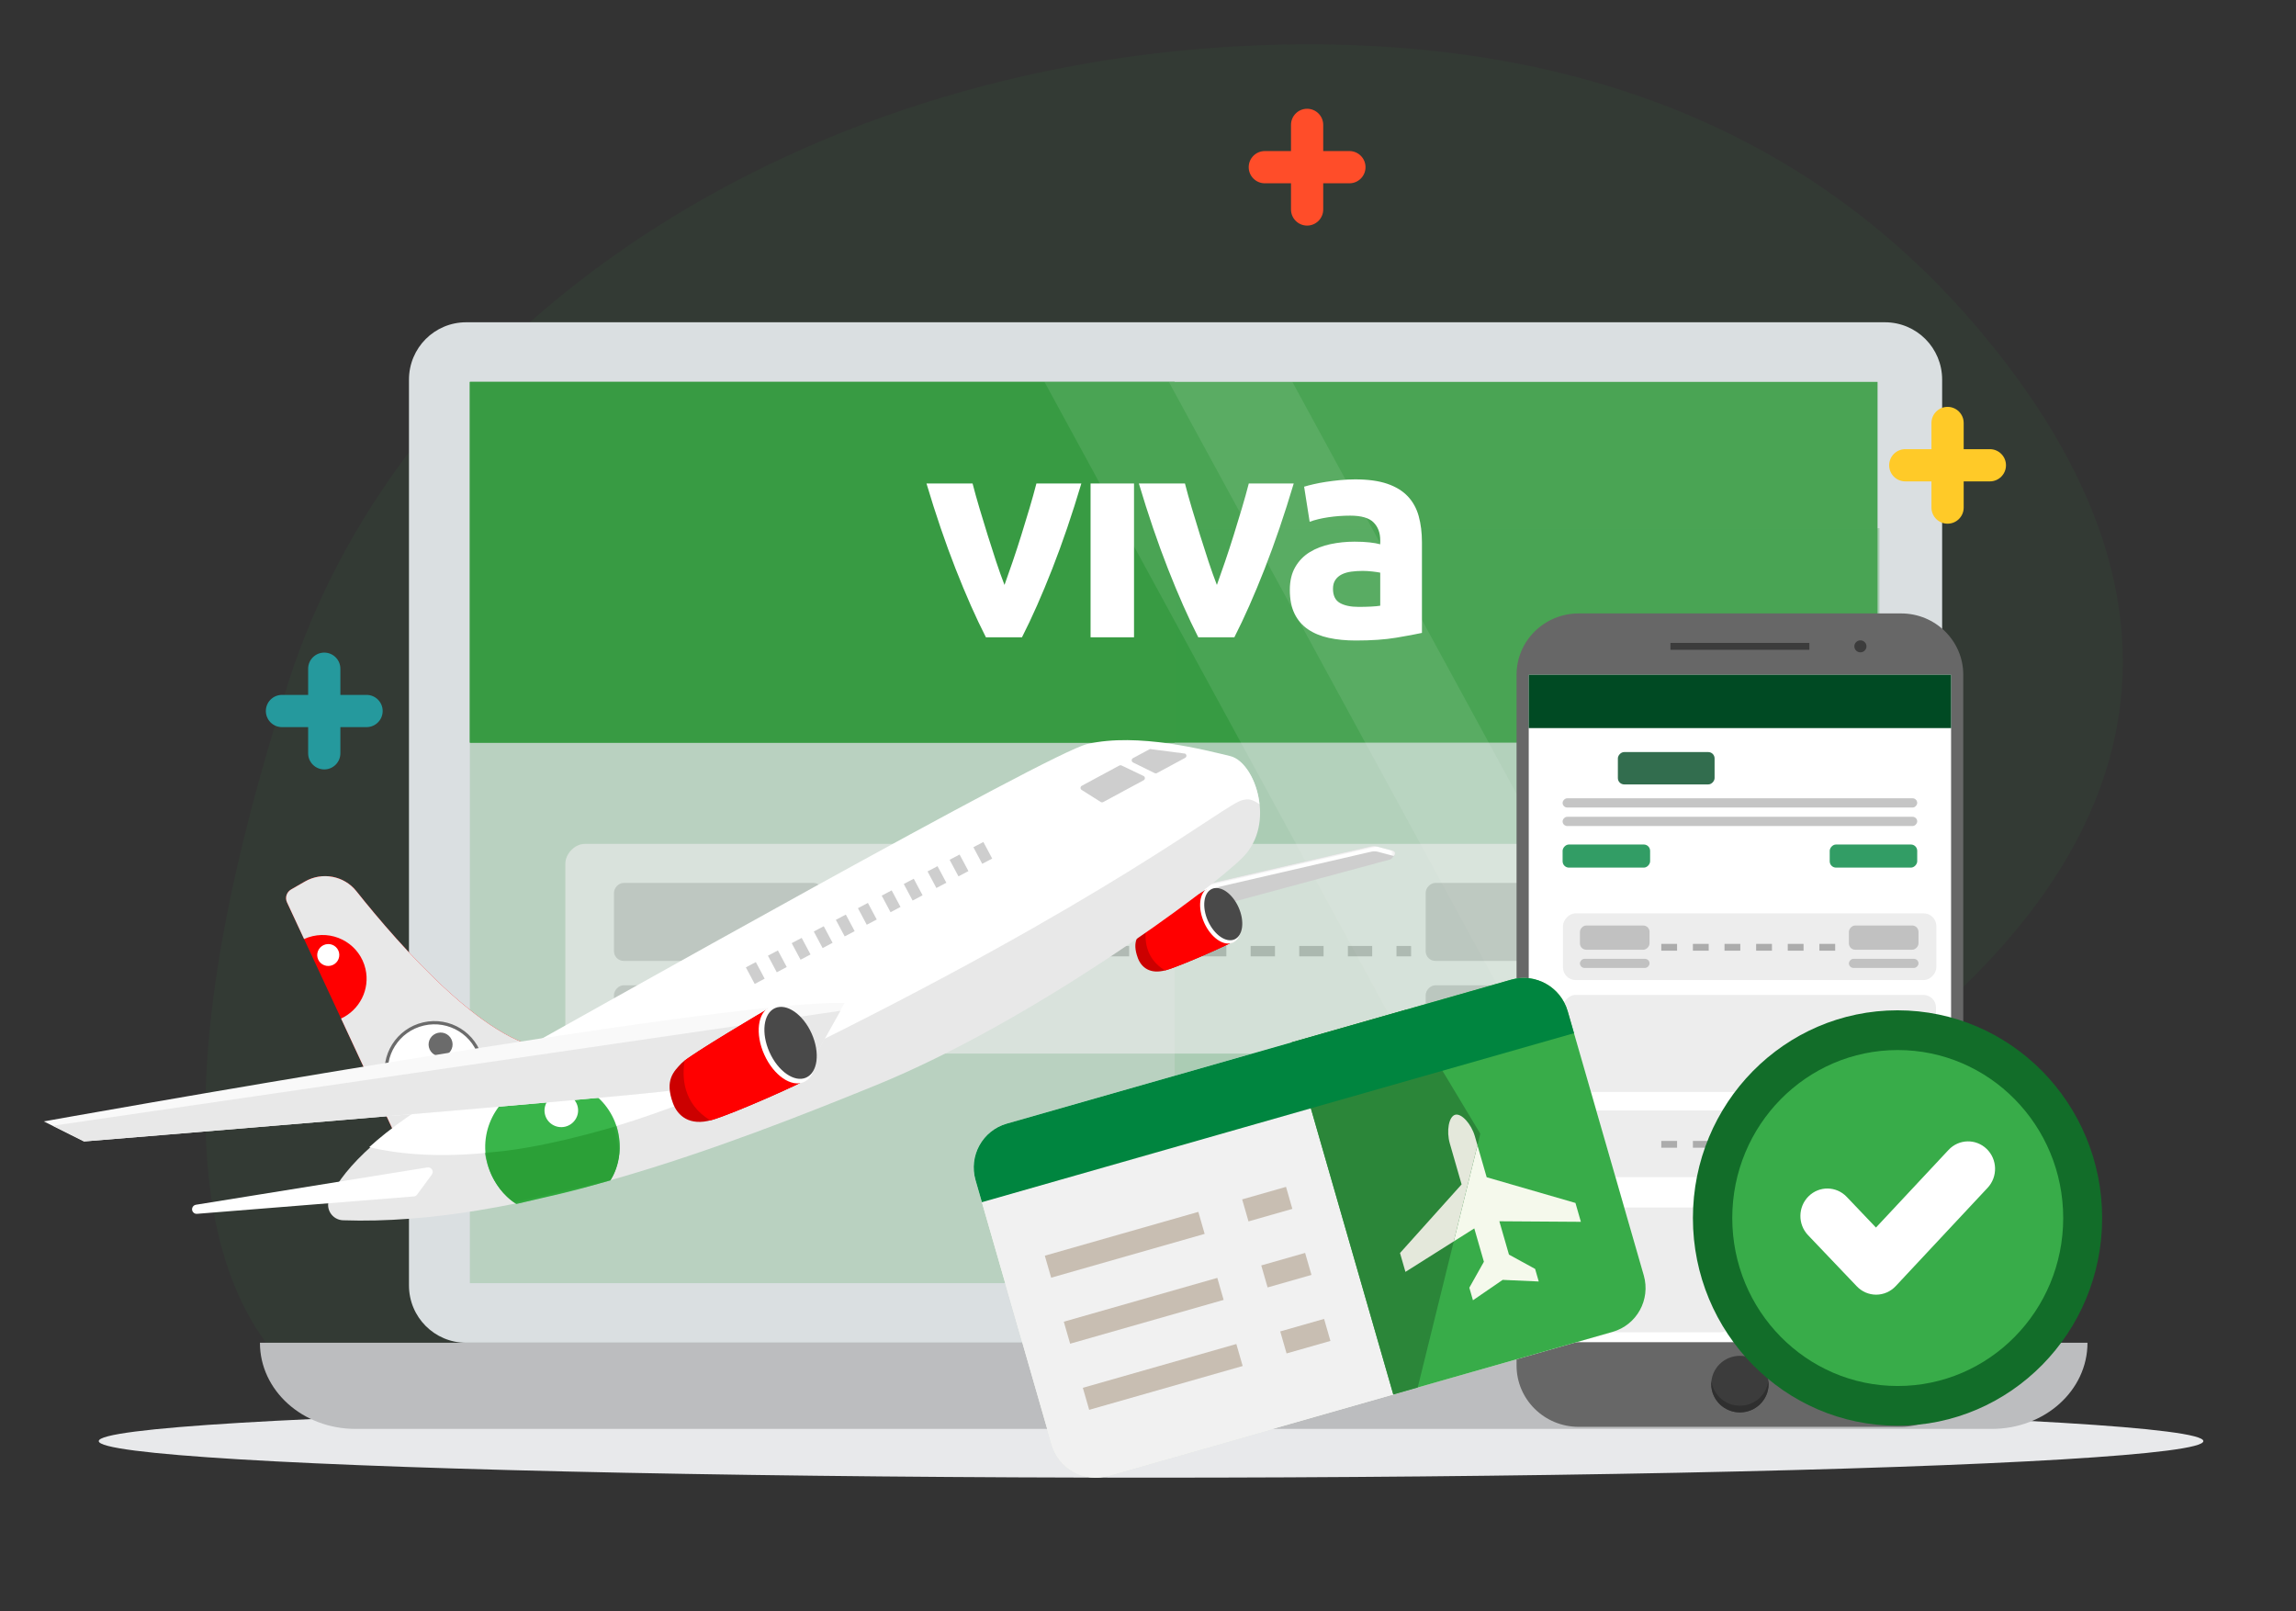 <?xml version="1.0" encoding="UTF-8"?>
<svg width="570px" height="400px" viewBox="0 0 570 400" version="1.1" xmlns="http://www.w3.org/2000/svg" xmlns:xlink="http://www.w3.org/1999/xlink">
    <rect x="0" y="0" width="570" height="400" fill="#333333" stroke="none"/>
    <title>Check-in_header</title>
    <defs>
        <rect id="path-1" x="0" y="0" width="570" height="400"></rect>
        <polygon id="path-3" points="0 0 78.61 0 78.61 7.095 0 7.095"></polygon>
        <polygon id="path-5" points="0 0 33.476 0 33.476 14.191 0 14.191"></polygon>
    </defs>
    <g id="Page-1" stroke="none" stroke-width="1" fill="none" fill-rule="evenodd">
        <g id="Artboard" transform="translate(-5564, -3732)">
            <g id="Check-in_header" transform="translate(5564, 3732)">
                <mask id="mask-2" fill="white">
                    <use xlink:href="#path-1"></use>
                </mask>
                <g id="Mask"></g>
                <g id="Group-99" mask="url(#mask-2)">
                    <g transform="translate(1.008, 11)">
                        <path d="M70.674,158.147 C99.704,67.823 199.484,2.73 316.713,0.08 C378.739,-1.307 443.937,14.966 491.368,72.112 C576.236,174.168 486.133,244.813 423.314,278.369 C393.015,294.642 365.572,314.07 342.094,336.398 C313.858,363.016 268.171,354.816 212.174,349.518 C183.938,346.869 152.846,349.518 120.802,348.13 C18.642,343.841 51.479,218.195 70.674,158.147 L70.674,158.147 Z" id="Path" fill="#38AC49" fill-rule="nonzero" opacity="0.059"></path>
                        <g id="Group-98" stroke-width="1" fill="none" fill-rule="evenodd" transform="translate(0, 69)">
                            <g id="Group-8" transform="translate(23.507, 268.66)" fill="#E8E9EB">
                                <ellipse id="Oval-Copy-2" cx="261.243" cy="9.076" rx="261.243" ry="9.076"></ellipse>
                            </g>
                            <g id="laptop" transform="translate(63.522, 0)" fill-rule="nonzero">
                                <path d="M51.215,0 L403.408,0 C411.283,0 417.623,6.358 417.623,14.257 L417.623,239.069 C417.623,246.967 411.283,253.325 403.408,253.325 L51.215,253.325 C43.34,253.325 37,246.967 37,239.069 L37,14.257 C37,6.358 43.34,0 51.215,0 Z" id="Path" fill="#DADFE1"></path>
                                <polygon id="Path" fill="#389B43" opacity="0.205" points="52.123 14.801 227.089 14.801 227.089 238.525 52.123 238.525"></polygon>
                                <polygon id="Path" fill="#389B43" points="52.123 14.801 401.583 14.801 401.583 104.354 52.123 104.354"></polygon>
                                <polygon id="Path" fill="#389B43" points="52.123 14.801 227.089 14.801 227.089 104.354 52.123 104.354"></polygon>
                                <polygon id="Path-Copy" fill="#389B43" opacity="0.284" points="227.089 51.106 402.056 51.106 402.056 238.684 227.089 238.684"></polygon>
                                <path d="M0,253.325 C0,265.173 10.597,274.71 23.759,274.71 L429.946,274.71 C443.109,274.71 453.705,265.173 453.705,253.325 L0,253.325 Z" id="Path" fill="#BCBDBF"></path>
                                <path d="M196.69,253.325 C196.69,257.603 199.909,261.047 201.697,261.047 L254.075,261.047 C255.862,261.047 258.29,257.603 258.29,253.325 L196.69,253.325 Z" id="Path" fill="#7C7E7F"></path>
                                <g id="Group" opacity="0.765" transform="translate(194.773, 14.801)" fill="#FFFFFF">
                                    <polygon id="Path" opacity="0.118" points="30.865 0 152.684 223.725 206.811 223.725 206.811 0"></polygon>
                                    <polygon id="Path" opacity="0.118" points="0 0 121.819 223.725 183.355 223.725 61.535 0"></polygon>
                                </g>
                            </g>
                            <g id="Group-52-Copy-2" opacity="0.611" transform="translate(139.346, 129.489)">
                                <rect id="Rectangle" fill="#EDEDED" transform="translate(139.37, 26.019) scale(1, -1) translate(-139.37, -26.019) " x="0" y="0" width="278.739" height="52.038" rx="4.826"></rect>
                                <path d="M73.606,26.624 C87.654,26.624 110.187,26.624 141.204,26.624 C172.222,26.624 195.14,26.624 209.959,26.624" id="Path-13" stroke="#494949" stroke-width="2.585" opacity="0.398" stroke-dasharray="6.033"></path>
                                <rect id="Rectangle" fill="#B7B7B7" opacity="0.804" transform="translate(38.01, 19.363) scale(1, -1) translate(-38.01, -19.363) " x="12.067" y="9.681" width="51.887" height="19.363" rx="2.413"></rect>
                                <rect id="Rectangle-Copy-19" fill="#B7B7B7" opacity="0.804" transform="translate(239.523, 19.363) scale(1, -1) translate(-239.523, -19.363) " x="213.579" y="9.681" width="51.887" height="19.363" rx="2.413"></rect>
                                <rect id="Rectangle-Copy-18" fill="#B7B7B7" opacity="0.804" transform="translate(38.01, 38.726) scale(1, -1) translate(-38.01, -38.726) " x="12.067" y="35.095" width="51.887" height="7.261" rx="2.413"></rect>
                                <rect id="Rectangle-Copy-20" fill="#B7B7B7" opacity="0.804" transform="translate(239.523, 38.726) scale(1, -1) translate(-239.523, -38.726) " x="213.579" y="35.095" width="51.887" height="7.261" rx="2.413"></rect>
                            </g>
                            <g id="Group-9" transform="translate(375.489, 72.277)">
                                <path d="M95.478,201.916 L15.422,201.916 C6.904,201.916 0,195.1 0,186.693 L0,15.222 C0,6.815 6.904,0 15.422,0 L95.478,0 C103.995,0 110.899,6.815 110.899,15.222 L110.899,186.693 C110.899,195.1 103.995,201.916 95.478,201.916" id="Fill-28" fill="#676767"></path>
                                <polygon id="Fill-29" fill="#FFFFFF" points="3.024 180.907 107.876 180.907 107.876 15.222 3.024 15.222"></polygon>
                                <polygon id="Fill-29" fill="#004A23" points="3.024 28.463 107.876 28.463 107.876 15.222 3.024 15.222"></polygon>
                                <g id="Group-52-Copy-2" transform="translate(11.433, 34.417)" opacity="0.804">
                                    <rect id="Rectangle" fill="#004A23" transform="translate(25.724, 4.015) scale(1, -1) translate(-25.724, -4.015) " x="13.72" y="0" width="24.009" height="8.031" rx="1.57"></rect>
                                    <rect id="Rectangle-Copy-50" fill="#00853F" transform="translate(10.861, 25.813) scale(1, -1) translate(-10.861, -25.813) " x="0" y="22.945" width="21.723" height="5.736" rx="1.57"></rect>
                                    <rect id="Rectangle-Copy-51" fill="#00853F" transform="translate(77.172, 25.813) scale(1, -1) translate(-77.172, -25.813) " x="66.311" y="22.945" width="21.723" height="5.736" rx="1.57"></rect>
                                    <rect id="Rectangle-Copy-18" fill="#B7B7B7" transform="translate(44.017, 12.62) scale(1, -1) translate(-44.017, -12.62) " x="0" y="11.472" width="88.034" height="2.294" rx="1.147"></rect>
                                    <rect id="Rectangle-Copy-49" fill="#B7B7B7" transform="translate(44.017, 17.209) scale(1, -1) translate(-44.017, -17.209) " x="0" y="16.061" width="88.034" height="2.294" rx="1.147"></rect>
                                </g>
                                <g id="Group-52-Copy-7" transform="translate(11.521, 74.458)">
                                    <rect id="Rectangle" fill="#EDEDED" transform="translate(46.346, 8.275) scale(1, -1) translate(-46.346, -8.275) " x="0" y="0" width="92.692" height="16.55" rx="3.14"></rect>
                                    <path d="M24.406,8.413 C29.1,8.413 36.629,8.413 46.993,8.413 C57.357,8.413 65.015,8.413 69.967,8.413" id="Path-13" stroke="#494949" stroke-width="1.682" opacity="0.398" stroke-dasharray="3.925"></path>
                                    <rect id="Rectangle" fill="#B7B7B7" opacity="0.804" transform="translate(12.854, 6.018) scale(1, -1) translate(-12.854, -6.018) " x="4.213" y="3.009" width="17.282" height="6.018" rx="1.57"></rect>
                                    <rect id="Rectangle-Copy-19" fill="#B7B7B7" opacity="0.804" transform="translate(79.624, 6.018) scale(1, -1) translate(-79.624, -6.018) " x="70.983" y="3.009" width="17.282" height="6.018" rx="1.57"></rect>
                                    <rect id="Rectangle-Copy-18" fill="#B7B7B7" opacity="0.804" transform="translate(12.854, 12.413) scale(1, -1) translate(-12.854, -12.413) " x="4.213" y="11.284" width="17.282" height="2.257" rx="1.128"></rect>
                                    <rect id="Rectangle-Copy-20" fill="#B7B7B7" opacity="0.804" transform="translate(79.624, 12.413) scale(1, -1) translate(-79.624, -12.413) " x="70.983" y="11.284" width="17.282" height="2.257" rx="1.128"></rect>
                                </g>
                                <g id="Group-52-Copy-8" transform="translate(11.521, 94.695)">
                                    <rect id="Rectangle" fill="#EDEDED" transform="translate(46.346, 36.956) scale(1, -1) translate(-46.346, -36.956) " x="0" y="28.681" width="92.692" height="16.55" rx="3.14"></rect>
                                    <rect id="Rectangle-Copy-52" fill="#EDEDED" transform="translate(21.151, 68.261) scale(1, -1) translate(-21.151, -68.261) " x="0" y="52.773" width="42.302" height="30.976" rx="3.14"></rect>
                                    <rect id="Rectangle-Copy-53" fill="#EDEDED" transform="translate(69.741, 68.261) scale(1, -1) translate(-69.741, -68.261) " x="46.875" y="52.773" width="45.732" height="30.976" rx="3.14"></rect>
                                    <rect id="Rectangle-Copy-54" fill="#EDEDED" transform="translate(46.303, 12.046) scale(1, -1) translate(-46.303, -12.046) " x="0" y="0" width="92.607" height="24.092" rx="3.14"></rect>
                                    <path d="M24.406,37.095 C29.1,37.095 36.629,37.095 46.993,37.095 C57.357,37.095 65.015,37.095 69.967,37.095" id="Path-13" stroke="#494949" stroke-width="1.682" opacity="0.398" stroke-dasharray="3.925"></path>
                                    <rect id="Rectangle-Copy-19" fill="#B7B7B7" opacity="0.804" transform="translate(79.624, 34.7) scale(1, -1) translate(-79.624, -34.7) " x="70.983" y="31.69" width="17.282" height="6.018" rx="1.57"></rect>
                                    <rect id="Rectangle-Copy-20" fill="#B7B7B7" opacity="0.804" transform="translate(79.624, 41.094) scale(1, -1) translate(-79.624, -41.094) " x="70.983" y="39.966" width="17.282" height="2.257" rx="1.128"></rect>
                                </g>
                                <polygon id="Fill-30" fill="#3C3C3C" points="38.204 9.022 72.696 9.022 72.696 7.319 38.204 7.319"></polygon>
                                <path d="M86.871,8.17 C86.871,8.991 86.198,9.657 85.365,9.657 C84.533,9.657 83.86,8.991 83.86,8.17 C83.86,7.349 84.533,6.683 85.365,6.683 C86.198,6.683 86.871,7.349 86.871,8.17" id="Fill-31" fill="#3C3C3C"></path>
                                <path d="M62.563,191.31 C62.563,195.187 59.378,198.331 55.45,198.331 C51.521,198.331 48.336,195.187 48.336,191.31 C48.336,187.432 51.521,184.288 55.45,184.288 C59.378,184.288 62.563,187.432 62.563,191.31" id="Fill-32" fill="#3C3C3C"></path>
                                <path d="M55.45,196.673 C51.805,196.673 48.803,193.969 48.387,190.481 C48.355,190.753 48.336,191.029 48.336,191.31 C48.336,195.187 51.521,198.331 55.45,198.331 C59.378,198.331 62.563,195.187 62.563,191.31 C62.563,191.029 62.545,190.753 62.511,190.481 C62.096,193.969 59.094,196.673 55.45,196.673" id="Fill-33" fill="#2F2F2F"></path>
                            </g>
                            <g id="passport-(1)" transform="translate(324.126, 224.777) rotate(59) translate(-324.126, -224.777) translate(262.847, 141.795)" fill-rule="nonzero">
                                <path d="M114.123,17.967 C120.192,19.585 123.794,25.792 122.168,31.831 L88.305,157.572 C86.679,163.61 80.44,167.194 74.371,165.576 L8.435,147.997 C2.366,146.379 -1.236,140.172 0.391,134.133 L34.253,8.393 C35.879,2.354 42.118,-1.23 48.187,0.389 L114.123,17.967 Z" id="Path" fill="#F5F9EC"></path>
                                <path d="M63.093,34.648 L27.182,34.648 L0.391,134.134 C-1.236,140.172 2.367,146.379 8.436,147.997 L74.372,165.575 C80.44,167.193 86.679,163.61 88.305,157.571 L109.086,80.409 L63.093,34.648 Z" id="Path" fill="#F1F1F1"></path>
                                <path d="M114.123,17.967 C120.192,19.585 123.794,25.792 122.168,31.831 L107.445,86.501 L19.531,63.063 L34.254,8.393 C35.88,2.354 42.119,-1.229 48.188,0.389 L114.123,17.967 Z" id="Path" fill="#38AC49"></path>
                                <g id="Group" transform="translate(33.358, 82.776)" fill="#C8BEB2">
                                    <polygon id="Rectangle" transform="translate(7.9, 41.735) rotate(104.999) translate(-7.9, -41.735) " points="-11.919 38.867 27.711 38.917 27.718 44.603 -11.912 44.553"></polygon>
                                    <polygon id="Rectangle" transform="translate(17.471, 6.208) rotate(104.999) translate(-17.471, -6.208) " points="11.806 3.358 23.128 3.372 23.136 9.058 11.813 9.044"></polygon>
                                    <polygon id="Rectangle" transform="translate(33.966, 10.587) rotate(104.999) translate(-33.966, -10.587) " points="28.301 7.736 39.623 7.751 39.631 13.437 28.308 13.423"></polygon>
                                    <polygon id="Rectangle" transform="translate(50.435, 14.988) rotate(104.999) translate(-50.435, -14.988) " points="44.77 12.137 56.093 12.152 56.1 17.838 44.778 17.824"></polygon>
                                    <polygon id="Rectangle" transform="translate(24.372, 46.134) rotate(104.999) translate(-24.372, -46.134) " points="4.553 43.265 44.183 43.316 44.19 49.002 4.56 48.952"></polygon>
                                    <polygon id="Rectangle" transform="translate(40.876, 50.535) rotate(104.999) translate(-40.876, -50.535) " points="21.058 47.667 60.688 47.717 60.695 53.404 21.065 53.353"></polygon>
                                </g>
                                <path d="M94.694,24.506 L89.984,23.251 L73.162,38.855 C68.753,37.68 63.808,36.362 62.958,36.135 C59.819,35.298 56.258,36.023 55.837,37.585 C55.417,39.147 58.136,41.546 61.276,42.383 C62.125,42.609 67.071,43.928 71.479,45.103 L78.206,66.986 L82.915,68.242 L82.468,48.033 C85.562,48.858 88.72,49.7 90.79,50.251 L94.447,56.667 L97.586,57.504 L97.047,48.571 L102.003,41.103 L98.864,40.266 L92.473,44.003 C90.403,43.452 87.246,42.61 84.151,41.785 L94.694,24.506 Z" id="Path" fill="#F5F9EC"></path>
                                <polygon id="Path" fill="#2B8639" points="19.531 63.063 107.446 86.5 109.086 80.41 63.093 34.648 27.183 34.648"></polygon>
                                <path d="M62.958,36.135 C59.818,35.298 56.257,36.023 55.838,37.585 C55.417,39.147 58.135,41.546 61.277,42.383 C62.125,42.61 67.071,43.929 71.479,45.104 L78.206,66.987 L82.915,68.242 L82.603,54.06 L65.183,36.728 C64.078,36.434 63.257,36.215 62.958,36.135 Z" id="Path" fill="#E4E8DB"></path>
                                <path d="M53.683,1.853 L13.931,149.462 L8.436,147.997 C2.367,146.379 -1.235,140.172 0.391,134.134 L34.254,8.393 C35.88,2.354 42.119,-1.23 48.188,0.389 L53.683,1.853 Z" id="Path" fill="#00853F"></path>
                            </g>
                            <g id="Group-77" transform="translate(176.704, 161.13) rotate(-13) translate(-176.704, -161.13) translate(5.768, 116.014)">
                                <path d="M276.141,51.445 L336.193,51.445 C336.761,51.445 337.321,51.584 337.822,51.849 L341.527,53.805 C341.949,54.027 341.994,54.61 341.612,54.894 L340.689,55.581 C340.583,55.66 340.455,55.705 340.322,55.71 L263.264,58.54 L276.141,51.445 Z" id="Fill-1" fill="#CECECE" fill-rule="nonzero"></path>
                                <g id="Fill-3-Clipped" transform="translate(263.263, 51.445)">
                                    <mask id="mask-4" fill="white">
                                        <use xlink:href="#path-3"></use>
                                    </mask>
                                    <g id="path-1"></g>
                                    <path d="M11.226,1.325 L72.863,1.325 C73.446,1.325 74.021,1.468 74.536,1.739 L78.11,3.627 L78.349,3.449 C78.731,3.164 78.686,2.582 78.264,2.359 L74.559,0.403 C74.057,0.139 73.498,0 72.93,0 L12.877,0 L0,7.095 L0.808,7.065 L11.226,1.325 Z" id="Fill-3" fill="#FFFFFF" fill-rule="nonzero" mask="url(#mask-4)"></path>
                                </g>
                                <path d="M273.764,65.456 C274.076,67.866 275.742,70.172 279.894,69.962 C284.047,69.751 298.099,66.973 298.441,66.611 C298.784,66.25 294.269,52.716 294.269,52.716 C294.269,52.716 278.564,57.643 276.887,58.76 C275.211,59.877 273.188,61.012 273.764,65.456" id="Fill-6" fill="#CC0000" fill-rule="nonzero"></path>
                                <path d="M294.269,52.716 C294.269,52.716 280.981,56.884 277.547,58.422 C276.425,61.115 275.427,65.862 279.621,69.966 C279.713,69.963 279.8,69.967 279.894,69.962 C284.047,69.751 298.099,66.973 298.441,66.611 C298.783,66.25 294.269,52.716 294.269,52.716" id="Fill-8" fill="#FF0000" fill-rule="nonzero"></path>
                                <path d="M300.617,58.883 C301.409,62.913 300.073,66.562 297.631,67.035 C295.19,67.507 292.568,64.624 291.775,60.594 C290.982,56.564 292.319,52.914 294.76,52.442 C297.202,51.969 299.824,54.853 300.617,58.883" id="Fill-10" fill="#FFFFFF" fill-rule="nonzero"></path>
                                <path d="M300.957,58.817 C301.689,62.537 300.455,65.906 298.201,66.342 C295.947,66.778 293.527,64.116 292.795,60.397 C292.063,56.677 293.297,53.308 295.551,52.872 C297.805,52.436 300.224,55.097 300.957,58.817" id="Fill-12" fill="#494949" fill-rule="nonzero"></path>
                                <path d="M84.928,69.968 L71.055,4.467 C70.789,3.212 71.532,1.963 72.767,1.587 L76.535,0.438 C81.266,-1.004 86.352,1.211 88.468,5.648 C95.651,20.707 112.554,52.594 127.817,54.756 L84.928,69.968 Z" id="Fill-14" fill="#FF0000" fill-rule="nonzero"></path>
                                <path d="M127.816,54.756 C112.554,52.594 95.651,20.707 88.468,5.648 C86.352,1.211 81.265,-1.004 76.535,0.438 L72.768,1.586 C71.531,1.963 70.789,3.212 71.054,4.468 L73.137,14.299 C73.853,14.154 74.595,14.077 75.354,14.077 C81.413,14.077 86.324,18.948 86.324,24.956 C86.324,30.185 82.605,34.55 77.648,35.596 L84.928,69.968 L127.816,54.756 Z" id="Fill-16" fill="#E8E8E8" fill-rule="nonzero"></path>
                                <path d="M78.097,16.797 C76.582,16.797 75.354,18.014 75.354,19.517 C75.354,21.019 76.582,22.236 78.097,22.236 C79.611,22.236 80.839,21.019 80.839,19.517 C80.839,18.014 79.611,16.797 78.097,16.797" id="Fill-18" fill="#FFFFFF" fill-rule="nonzero"></path>
                                <path d="M109.216,53.337 C109.216,59.868 103.878,65.163 97.293,65.163 C90.708,65.163 85.37,59.868 85.37,53.337 C85.37,46.806 90.708,41.512 97.293,41.512 C103.878,41.512 109.216,46.806 109.216,53.337" id="Fill-20" fill="#FFFFFF" fill-rule="nonzero"></path>
                                <path d="M109.216,53.337 C109.216,59.868 103.878,65.163 97.293,65.163 C90.708,65.163 85.37,59.868 85.37,53.337 C85.37,46.806 90.708,41.512 97.293,41.512 C103.878,41.512 109.216,46.806 109.216,53.337 Z" id="Stroke-22" stroke="#6B6B6B" stroke-width="0.806"></path>
                                <path d="M103.255,47.425 C103.255,49.057 101.92,50.381 100.274,50.381 C98.627,50.381 97.293,49.057 97.293,47.425 C97.293,45.792 98.627,44.468 100.274,44.468 C101.92,44.468 103.255,45.792 103.255,47.425" id="Fill-24" fill="#6B6B6B" fill-rule="nonzero"></path>
                                <path d="M66.862,84.504 C64.242,83.802 63.148,80.702 64.765,78.543 C68.46,73.608 78.03,65.58 102.756,58.402 C141.864,47.05 263.945,11.101 273.495,11.101 C286.372,11.101 301.634,19.142 307.357,21.98 C313.08,24.818 314.693,40.66 304.825,46.929 C294.957,53.199 244.403,74.958 203.387,81.58 C163.781,87.975 108.611,95.693 66.862,84.504" id="Fill-26" fill="#E8E8E8" fill-rule="nonzero"></path>
                                <path d="M182.875,69.998 C270.63,49.658 303.331,33.121 307.83,33.103 C309.503,33.096 310.156,33.354 311.774,35.029 C312.524,29.165 310.603,23.362 307.353,21.75 C301.63,18.912 286.368,10.871 273.491,10.871 C263.941,10.871 141.86,46.82 102.752,58.173 C91.327,61.489 83.144,64.986 77.276,68.277 C91.052,75.156 122.529,83.985 182.875,69.998" id="Fill-28" fill="#FFFFFF" fill-rule="nonzero"></path>
                                <path d="M86.223,82.421 L90.878,78.419 C91.651,77.755 91.225,76.496 90.205,76.428 L32.146,72.531 C31.151,72.464 30.552,73.602 31.174,74.373 L31.174,74.373 C31.354,74.597 31.613,74.745 31.9,74.787 L85.303,82.686 C85.634,82.735 85.97,82.638 86.223,82.421" id="Fill-30" fill="#FFFFFF" fill-rule="nonzero"></path>
                                <path d="M138.309,78.407 C138.309,82.81 136.576,86.811 133.75,89.776 C133.75,89.776 125.92,90.233 121.139,90.233 L109.693,90.233 C106.857,87.265 104.924,82.819 104.924,78.407 C104.924,69.264 112.397,61.852 121.616,61.852 C130.835,61.852 138.309,69.264 138.309,78.407" id="Fill-32" fill="#39B54A" fill-rule="nonzero"></path>
                                <path d="M129.963,70.129 C129.963,72.415 128.094,74.268 125.789,74.268 C123.485,74.268 121.616,72.415 121.616,70.129 C121.616,67.844 123.485,65.991 125.789,65.991 C128.094,65.991 129.963,67.844 129.963,70.129" id="Fill-34" fill="#FFFFFF" fill-rule="nonzero"></path>
                                <g id="Fill-36-Clipped" transform="translate(104.864, 76.042)">
                                    <mask id="mask-6" fill="white">
                                        <use xlink:href="#path-5"></use>
                                    </mask>
                                    <g id="path-3"></g>
                                    <path d="M28.886,13.734 C28.886,13.734 33.921,9.46 33.444,0.943 C33.444,0.943 12.937,2.412 0.06,0 C0.06,0 -0.894,8.514 4.829,14.19 C4.829,14.19 20.989,14.224 28.886,13.734" id="Fill-36" fill="#2BA037" fill-rule="nonzero" mask="url(#mask-6)"></path>
                                </g>
                                <path d="M200.309,59.96 L198.23,62.25 L191.725,69.42 C191.725,69.42 173.124,73.677 152.14,71.312 C131.155,68.947 8.585,50.972 8.585,50.972 L0,43.877 C0,43.877 172.171,52.391 200.309,59.96" id="Fill-39" fill="#F9F9F9" fill-rule="nonzero"></path>
                                <path d="M1.947,45.429 L8.655,50.972 C8.655,50.972 131.225,68.947 152.209,71.312 C173.194,73.677 191.794,69.42 191.794,69.42 L198.3,62.251 L198.879,61.613 L1.947,45.429 Z" id="Fill-41" fill="#E8E8E8" fill-rule="nonzero"></path>
                                <path d="M153.207,74.633 C153.638,77.95 155.93,81.126 161.646,80.836 C167.362,80.545 186.706,76.721 187.177,76.224 C187.648,75.726 181.433,57.096 181.433,57.096 C181.433,57.096 159.816,63.878 157.507,65.416 C155.199,66.954 152.414,68.516 153.207,74.633" id="Fill-43" fill="#CC0000" fill-rule="nonzero"></path>
                                <path d="M181.433,57.096 C181.433,57.096 163.142,62.834 158.414,64.951 C156.871,68.658 155.497,75.192 161.27,80.841 C161.397,80.838 161.516,80.842 161.646,80.836 C167.362,80.545 186.706,76.721 187.177,76.224 C187.648,75.726 181.433,57.096 181.433,57.096" id="Fill-45" fill="#FF0000" fill-rule="nonzero"></path>
                                <path d="M190.171,65.585 C191.262,71.132 189.423,76.156 186.062,76.807 C182.701,77.457 179.092,73.488 178,67.941 C176.909,62.393 178.748,57.369 182.109,56.719 C185.47,56.068 189.08,60.038 190.171,65.585" id="Fill-47" fill="#FFFFFF" fill-rule="nonzero"></path>
                                <path d="M190.639,65.494 C191.646,70.615 189.948,75.252 186.846,75.853 C183.744,76.453 180.412,72.789 179.404,67.669 C178.397,62.549 180.096,57.911 183.197,57.31 C186.3,56.71 189.632,60.374 190.639,65.494" id="Fill-49" fill="#494949" fill-rule="nonzero"></path>
                                <polygon id="Fill-51" fill="#CECECE" fill-rule="nonzero" points="182.34 49.609 179.635 50.325 178.423 45.822 181.128 45.106"></polygon>
                                <polygon id="Fill-53" fill="#CECECE" fill-rule="nonzero" points="188.331 48.023 185.625 48.739 184.414 44.236 187.119 43.52"></polygon>
                                <polygon id="Fill-55" fill="#CECECE" fill-rule="nonzero" points="194.782 46.315 192.077 47.031 190.865 42.528 193.57 41.812"></polygon>
                                <polygon id="Fill-57" fill="#CECECE" fill-rule="nonzero" points="200.772 44.729 198.067 45.445 196.855 40.942 199.56 40.226"></polygon>
                                <polygon id="Fill-59" fill="#CECECE" fill-rule="nonzero" points="206.762 43.143 204.057 43.859 202.845 39.356 205.55 38.64"></polygon>
                                <polygon id="Fill-61" fill="#CECECE" fill-rule="nonzero" points="212.753 41.557 210.047 42.273 208.836 37.77 211.541 37.054"></polygon>
                                <polygon id="Fill-63" fill="#CECECE" fill-rule="nonzero" points="219.204 39.849 216.499 40.565 215.287 36.062 217.992 35.346"></polygon>
                                <polygon id="Fill-65" fill="#CECECE" fill-rule="nonzero" points="225.194 38.263 222.489 38.98 221.277 34.477 223.982 33.76"></polygon>
                                <polygon id="Fill-67" fill="#CECECE" fill-rule="nonzero" points="231.645 36.556 228.94 37.272 227.728 32.769 230.433 32.052"></polygon>
                                <polygon id="Fill-69" fill="#CECECE" fill-rule="nonzero" points="237.635 34.97 234.93 35.686 233.718 31.183 236.424 30.467"></polygon>
                                <polygon id="Fill-71" fill="#CECECE" fill-rule="nonzero" points="244.086 33.262 241.381 33.978 240.169 29.475 242.875 28.759"></polygon>
                                <path d="M269.827,20.663 L280.031,17.863 C280.218,17.812 280.418,17.853 280.57,17.973 L285.301,21.738 C285.686,22.044 285.559,22.653 285.084,22.783 L274.096,25.798 C273.884,25.856 273.657,25.796 273.503,25.641 L269.557,21.661 C269.234,21.335 269.383,20.785 269.827,20.663" id="Fill-73" fill="#CECECE" fill-rule="nonzero"></path>
                                <path d="M283.518,17.886 L288.161,21.675 C288.313,21.799 288.516,21.842 288.706,21.79 L296.378,19.685 C296.845,19.556 296.978,18.96 296.606,18.649 L288.77,15.737 C288.618,15.609 288.411,15.564 288.219,15.617 L283.74,16.845 C283.269,16.975 283.14,17.578 283.518,17.886" id="Fill-75" fill="#CECECE" fill-rule="nonzero"></path>
                            </g>
                            <g id="Group-56" transform="translate(419.27, 170.798)" fill-rule="nonzero">
                                <path d="M101.594,51.563 C101.594,80.039 78.852,103.124 50.798,103.124 C22.743,103.124 0,80.039 0,51.563 C0,23.085 22.743,0 50.798,0 C78.852,0 101.594,23.085 101.594,51.563 Z" id="Path" fill="#126D29"></path>
                                <path d="M91.929,51.563 C91.929,74.591 73.537,93.26 50.85,93.26 C28.162,93.26 9.77,74.591 9.77,51.563 C9.77,28.533 28.162,9.864 50.85,9.864 C73.537,9.864 91.929,28.533 91.929,51.563 Z" id="Path-Copy-6" fill="#38AC49"></path>
                                <path d="M45.492,70.589 C43.681,70.589 41.948,69.842 40.687,68.518 L28.576,55.809 C26,53.106 26.064,48.787 28.718,46.165 C31.37,43.541 35.609,43.605 38.185,46.31 L45.445,53.928 L63.467,34.652 C66.018,31.923 70.256,31.818 72.934,34.416 C75.614,37.013 75.717,41.329 73.166,44.058 L50.34,68.472 C49.084,69.815 47.346,70.58 45.523,70.589 C45.513,70.589 45.503,70.589 45.492,70.589 L45.492,70.589 Z" id="Path" fill="#FFFFFF"></path>
                            </g>
                        </g>
                        <g id="logo_Viva_blanco-(1)" stroke-width="1" fill="none" fill-rule="evenodd" transform="translate(229, 108)">
                            <path d="M106.42,0 C109.606,0 112.26,0.363 114.384,1.089 C116.508,1.815 118.209,2.856 119.488,4.21 C120.767,5.566 121.672,7.212 122.203,9.147 C122.734,11.083 123,13.237 123,15.608 L123,38.112 C121.455,38.452 119.307,38.851 116.556,39.31 C113.805,39.77 110.474,40 106.564,40 C104.103,40 101.87,39.782 99.867,39.346 C97.864,38.911 96.139,38.198 94.69,37.205 C93.243,36.214 92.132,34.918 91.361,33.321 C90.588,31.724 90.202,29.764 90.202,27.441 C90.202,25.216 90.647,23.328 91.541,21.779 C92.434,20.23 93.628,18.996 95.125,18.076 C96.621,17.157 98.335,16.492 100.266,16.08 C102.196,15.669 104.199,15.463 106.275,15.463 C107.674,15.463 108.918,15.524 110.004,15.644 C111.09,15.766 111.97,15.923 112.646,16.116 L112.646,15.1 C112.646,13.261 112.091,11.785 110.981,10.671 C109.87,9.559 107.94,9.002 105.189,9.002 C103.354,9.002 101.544,9.136 99.759,9.401 C97.972,9.668 96.428,10.043 95.125,10.526 L93.75,1.815 C94.376,1.622 95.161,1.415 96.103,1.198 C97.044,0.98 98.069,0.787 99.18,0.617 C100.289,0.448 101.46,0.303 102.691,0.181 C103.922,0.061 105.164,0 106.42,0 Z M11.44,1.016 C11.924,2.904 12.494,4.949 13.149,7.151 C13.803,9.353 14.482,11.579 15.185,13.829 C15.888,16.08 16.59,18.27 17.294,20.399 C17.998,22.529 18.689,24.464 19.367,26.207 C19.997,24.464 20.675,22.529 21.401,20.399 C22.128,18.27 22.843,16.08 23.545,13.829 C24.248,11.579 24.927,9.353 25.58,7.151 C26.235,4.949 26.804,2.904 27.289,1.016 L38.446,1.016 C36.169,8.664 33.761,15.729 31.22,22.214 C28.679,28.7 26.173,34.362 23.705,39.202 L14.752,39.202 C12.281,34.362 9.773,28.7 7.23,22.214 C4.687,15.729 2.276,8.664 0,1.016 L11.44,1.016 Z M51.522,1.016 L51.522,39.202 L40.734,39.202 L40.734,1.016 L51.522,1.016 Z M64.165,1.016 C64.649,2.904 65.219,4.949 65.874,7.151 C66.528,9.353 67.207,11.579 67.911,13.829 C68.613,16.08 69.316,18.27 70.019,20.399 C70.723,22.529 71.414,24.464 72.093,26.207 C72.722,24.464 73.4,22.529 74.126,20.399 C74.853,18.27 75.568,16.08 76.27,13.829 C76.973,11.579 77.652,9.353 78.306,7.151 C78.96,4.949 79.53,2.904 80.014,1.016 L91.171,1.016 C88.894,8.664 86.486,15.729 83.945,22.214 C81.404,28.7 78.898,34.362 76.43,39.202 L67.477,39.202 C65.007,34.362 62.499,28.7 59.955,22.214 C57.412,15.729 55.001,8.664 52.725,1.016 L64.165,1.016 Z M108.302,22.722 C107.289,22.722 106.335,22.784 105.443,22.904 C104.549,23.025 103.765,23.255 103.089,23.593 C102.413,23.933 101.882,24.392 101.497,24.973 C101.11,25.553 100.917,26.279 100.917,27.151 C100.917,28.845 101.484,30.018 102.619,30.671 C103.753,31.325 105.309,31.652 107.289,31.652 C108.35,31.652 109.363,31.628 110.329,31.579 C111.295,31.531 112.067,31.459 112.646,31.361 L112.646,23.158 C112.212,23.061 111.56,22.965 110.691,22.867 C109.823,22.771 109.026,22.722 108.302,22.722 Z" id="Viva" fill="#FFFFFF" fill-rule="nonzero"></path>
                        </g>
                    </g>
                </g>
                <path d="M324.5,27 C326.709,27 328.5,28.791 328.5,31 L328.5,37.5 L335,37.5 C337.209,37.5 339,39.291 339,41.5 C339,43.709 337.209,45.5 335,45.5 L328.5,45.5 L328.5,52 C328.5,54.209 326.709,56 324.5,56 C322.291,56 320.5,54.209 320.5,52 L320.5,45.5 L314,45.5 C311.791,45.5 310,43.709 310,41.5 C310,39.291 311.791,37.5 314,37.5 L320.5,37.5 L320.5,31 C320.5,28.791 322.291,27 324.5,27 Z" id="Combined-Shape" fill="#FF4D29" mask="url(#mask-2)"></path>
                <path d="M483.5,101 C485.709,101 487.5,102.791 487.5,105 L487.5,111.5 L494,111.5 C496.209,111.5 498,113.291 498,115.5 C498,117.709 496.209,119.5 494,119.5 L487.5,119.5 L487.5,126 C487.5,128.209 485.709,130 483.5,130 C481.291,130 479.5,128.209 479.5,126 L479.5,119.5 L473,119.5 C470.791,119.5 469,117.709 469,115.5 C469,113.291 470.791,111.5 473,111.5 L479.5,111.5 L479.5,105 C479.5,102.791 481.291,101 483.5,101 Z" id="Combined-Shape-Copy" fill="#FFCA28" mask="url(#mask-2)"></path>
                <path d="M80.5,162 C82.709,162 84.5,163.791 84.5,166 L84.5,172.5 L91,172.5 C93.209,172.5 95,174.291 95,176.5 C95,178.709 93.209,180.5 91,180.5 L84.5,180.5 L84.5,187 C84.5,189.209 82.709,191 80.5,191 C78.291,191 76.5,189.209 76.5,187 L76.5,180.5 L70,180.5 C67.791,180.5 66,178.709 66,176.5 C66,174.291 67.791,172.5 70,172.5 L76.5,172.5 L76.5,166 C76.5,163.791 78.291,162 80.5,162 Z" id="Combined-Shape-Copy-2" fill="#25999D" mask="url(#mask-2)"></path>
            </g>
        </g>
    </g>
</svg>
